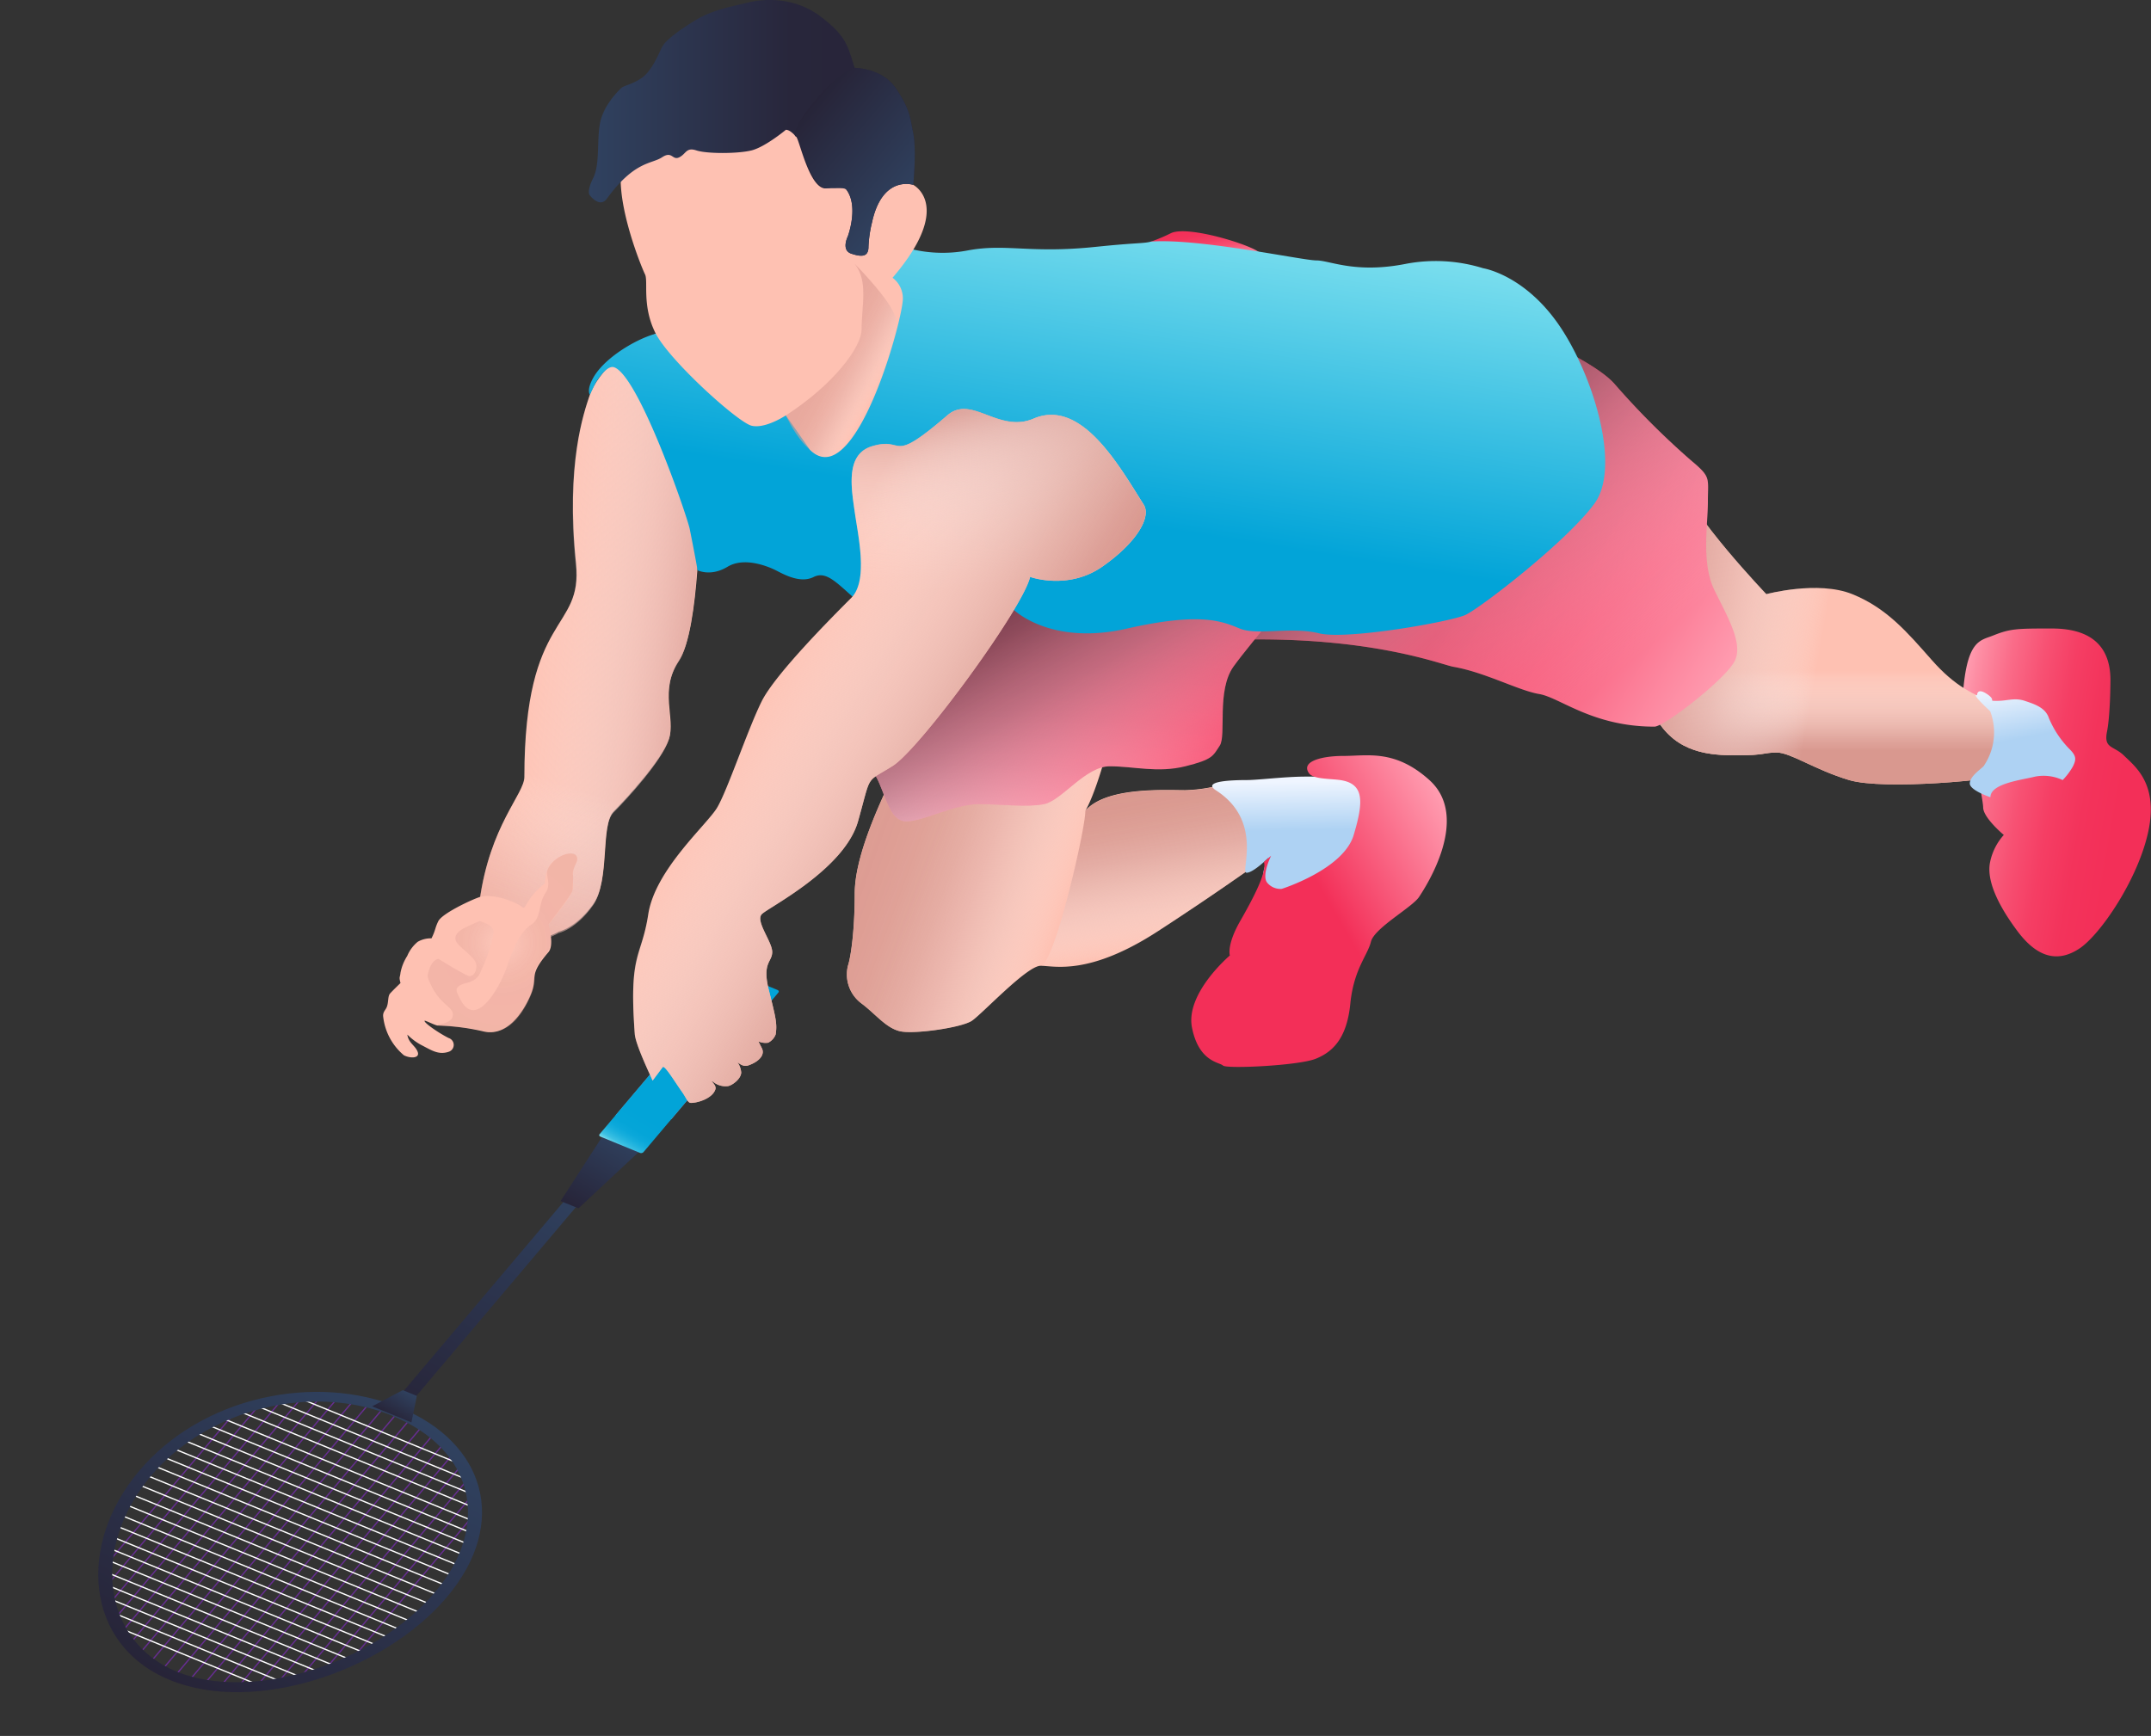 <svg xmlns="http://www.w3.org/2000/svg" xmlns:xlink="http://www.w3.org/1999/xlink" viewBox="0 0 492.13 397.23"><rect x="0" y="0" width="492.13" height="397.23" fill="#333333" stroke="none"/><defs><style>.cls-1{fill:none;}.cls-2{isolation:isolate;}.cls-3{fill:#fec1b2;}.cls-4{clip-path:url(#clip-path);}.cls-5,.cls-6{fill:#fff;stroke-miterlimit:10;stroke-width:0.3px;}.cls-5{stroke:#662d91;}.cls-6{stroke:#fff;}.cls-13,.cls-14,.cls-16,.cls-17,.cls-18,.cls-20,.cls-21,.cls-25,.cls-29,.cls-31,.cls-34,.cls-7{mix-blend-mode:multiply;}.cls-7{fill:url(#linear-gradient);}.cls-8{fill:url(#linear-gradient-2);}.cls-9{fill:url(#badminton);}.cls-10{fill:url(#linear-gradient-3);}.cls-11{fill:url(#linear-gradient-4);}.cls-12{fill:url(#linear-gradient-5);}.cls-13{fill:url(#linear-gradient-6);}.cls-14{opacity:0.4;fill:url(#linear-gradient-7);}.cls-15{fill:url(#linear-gradient-8);}.cls-16{fill:url(#linear-gradient-9);}.cls-17{fill:url(#linear-gradient-10);}.cls-18{fill:url(#linear-gradient-11);}.cls-19{fill:url(#linear-gradient-12);}.cls-20{opacity:0.9;fill:url(#linear-gradient-13);}.cls-21{fill:url(#linear-gradient-14);}.cls-22{fill:url(#Shorts_gradient);}.cls-23{fill:url(#linear-gradient-15);}.cls-24{fill:url(#linear-gradient-16);}.cls-25{fill:url(#Shorts);}.cls-26{fill:url(#linear-gradient-17);}.cls-27{fill:url(#linear-gradient-18);}.cls-28{fill:url(#linear-gradient-19);}.cls-29{opacity:0.6;fill:url(#linear-gradient-20);}.cls-30{fill:url(#linear-gradient-21);}.cls-31{opacity:0.3;fill:url(#radial-gradient);}.cls-32{fill:url(#linear-gradient-22);}.cls-33{fill:url(#linear-gradient-23);}.cls-34{fill:url(#linear-gradient-24);}</style><clipPath id="clip-path"><path class="cls-1" d="M39.48,383.68c19,7.78,47.94-2,61.92-18.52s8.44-34.51-10.55-42.29S46.64,320.43,32.66,337,20.49,375.9,39.48,383.68Z"/></clipPath><linearGradient id="linear-gradient" x1="886.5" y1="734.71" x2="898.39" y2="751.97" gradientTransform="translate(551.34 1331.44) rotate(-149.52)" gradientUnits="userSpaceOnUse"><stop offset="0" stop-color="#8d98ba"/><stop offset="0.17" stop-color="#8f9abb" stop-opacity="0.98"/><stop offset="0.31" stop-color="#96a0bf" stop-opacity="0.92"/><stop offset="0.45" stop-color="#a1aac6" stop-opacity="0.82"/><stop offset="0.59" stop-color="#b1b8d0" stop-opacity="0.69"/><stop offset="0.72" stop-color="#c5cadc" stop-opacity="0.51"/><stop offset="0.86" stop-color="#dee1eb" stop-opacity="0.29"/><stop offset="0.98" stop-color="#fbfbfc" stop-opacity="0.04"/><stop offset="1" stop-color="#fff" stop-opacity="0"/></linearGradient><linearGradient id="linear-gradient-2" x1="903.08" y1="634.47" x2="903.08" y2="702.36" gradientTransform="translate(551.34 1331.44) rotate(-149.52)" gradientUnits="userSpaceOnUse"><stop offset="0" stop-color="#272438"/><stop offset="1" stop-color="#304260"/></linearGradient><linearGradient id="badminton" x1="895.27" y1="696.02" x2="895.27" y2="717.15" xlink:href="#linear-gradient-2"/><linearGradient id="linear-gradient-3" x1="891.15" y1="713.34" x2="891.15" y2="762.83" gradientTransform="translate(551.34 1331.44) rotate(-149.52)" gradientUnits="userSpaceOnUse"><stop offset="0" stop-color="#7adeee"/><stop offset="0" stop-color="#7de"/><stop offset="0.01" stop-color="#58cee8"/><stop offset="0.02" stop-color="#3dc1e3"/><stop offset="0.04" stop-color="#27b6df"/><stop offset="0.06" stop-color="#16aedc"/><stop offset="0.08" stop-color="#0ba8da"/><stop offset="0.11" stop-color="#04a5d8"/><stop offset="0.19" stop-color="#02a4d8"/></linearGradient><linearGradient id="linear-gradient-4" x1="915.08" y1="556.21" x2="915.08" y2="637.33" gradientTransform="translate(551.58 1331.91) rotate(-149.52)" xlink:href="#linear-gradient-2"/><linearGradient id="linear-gradient-5" x1="909.01" y1="633.67" x2="909.01" y2="640.89" xlink:href="#linear-gradient-2"/><linearGradient id="linear-gradient-6" x1="117.47" y1="142.66" x2="163.88" y2="148.36" gradientUnits="userSpaceOnUse"><stop offset="0.02" stop-color="#fff" stop-opacity="0"/><stop offset="0.12" stop-color="#fdf9f8" stop-opacity="0.06"/><stop offset="0.3" stop-color="#f7e9e7" stop-opacity="0.21"/><stop offset="0.54" stop-color="#edcfcb" stop-opacity="0.46"/><stop offset="0.84" stop-color="#e1aca5" stop-opacity="0.8"/><stop offset="1" stop-color="#d9988f"/></linearGradient><linearGradient id="linear-gradient-7" x1="160.79" y1="78.01" x2="117" y2="212.77" gradientUnits="userSpaceOnUse"><stop offset="0.75" stop-color="#fff" stop-opacity="0"/><stop offset="0.79" stop-color="#f7eae8" stop-opacity="0.21"/><stop offset="0.84" stop-color="#eccdc8" stop-opacity="0.49"/><stop offset="0.89" stop-color="#e4b6b0" stop-opacity="0.71"/><stop offset="0.94" stop-color="#dea69e" stop-opacity="0.87"/><stop offset="0.98" stop-color="#da9c93" stop-opacity="0.96"/><stop offset="1" stop-color="#d9988f"/></linearGradient><linearGradient id="linear-gradient-8" x1="445.65" y1="176.93" x2="492.48" y2="185.19" gradientUnits="userSpaceOnUse"><stop offset="0" stop-color="#ff9cb0"/><stop offset="0.05" stop-color="#fd8ea4"/><stop offset="0.2" stop-color="#fa6c89"/><stop offset="0.36" stop-color="#f75173"/><stop offset="0.51" stop-color="#f53e64"/><stop offset="0.67" stop-color="#f3335b"/><stop offset="0.84" stop-color="#f32f58"/></linearGradient><linearGradient id="linear-gradient-9" x1="266.93" y1="217.35" x2="260.51" y2="180.92" gradientUnits="userSpaceOnUse"><stop offset="0" stop-color="#fff" stop-opacity="0"/><stop offset="0.04" stop-color="#fcf6f5" stop-opacity="0.09"/><stop offset="0.18" stop-color="#f3ddda" stop-opacity="0.33"/><stop offset="0.32" stop-color="#ebc8c3" stop-opacity="0.53"/><stop offset="0.46" stop-color="#e4b7b0" stop-opacity="0.7"/><stop offset="0.59" stop-color="#dfa9a2" stop-opacity="0.83"/><stop offset="0.73" stop-color="#dca097" stop-opacity="0.93"/><stop offset="0.87" stop-color="#da9a91" stop-opacity="0.98"/><stop offset="1" stop-color="#d9988f"/></linearGradient><linearGradient id="linear-gradient-10" x1="418.33" y1="179.5" x2="418.33" y2="109.23" gradientUnits="userSpaceOnUse"><stop offset="0.11" stop-color="#d9988f"/><stop offset="0.15" stop-color="#dda49c" stop-opacity="0.88"/><stop offset="0.23" stop-color="#e9c4be" stop-opacity="0.58"/><stop offset="0.35" stop-color="#fbf5f4" stop-opacity="0.1"/><stop offset="0.37" stop-color="#fff" stop-opacity="0"/></linearGradient><linearGradient id="linear-gradient-11" x1="376.73" y1="139.19" x2="466.05" y2="154.94" gradientUnits="userSpaceOnUse"><stop offset="0" stop-color="#d9988f"/><stop offset="0.04" stop-color="#da9c93" stop-opacity="0.96"/><stop offset="0.11" stop-color="#dea69f" stop-opacity="0.86"/><stop offset="0.2" stop-color="#e5b7b1" stop-opacity="0.69"/><stop offset="0.29" stop-color="#edcfcb" stop-opacity="0.46"/><stop offset="0.4" stop-color="#f8edec" stop-opacity="0.17"/><stop offset="0.45" stop-color="#fff" stop-opacity="0"/></linearGradient><linearGradient id="linear-gradient-12" x1="308.63" y1="105.73" x2="394.58" y2="155.35" gradientUnits="userSpaceOnUse"><stop offset="0.37" stop-color="#f32f58"/><stop offset="1" stop-color="#ff9cb0"/></linearGradient><linearGradient id="linear-gradient-13" x1="197.68" y1="193.14" x2="243.28" y2="209.74" gradientUnits="userSpaceOnUse"><stop offset="0" stop-color="#d9988f"/><stop offset="0.16" stop-color="#da9a91" stop-opacity="0.98"/><stop offset="0.3" stop-color="#db9f96" stop-opacity="0.94"/><stop offset="0.43" stop-color="#dea79f" stop-opacity="0.86"/><stop offset="0.56" stop-color="#e3b2ac" stop-opacity="0.74"/><stop offset="0.68" stop-color="#e8c2bc" stop-opacity="0.6"/><stop offset="0.79" stop-color="#efd4d0" stop-opacity="0.42"/><stop offset="0.9" stop-color="#f7eae8" stop-opacity="0.21"/><stop offset="1" stop-color="#fff" stop-opacity="0"/></linearGradient><linearGradient id="linear-gradient-14" x1="316.11" y1="101.7" x2="374.63" y2="171.43" gradientUnits="userSpaceOnUse"><stop offset="0" stop-color="#763a4a"/><stop offset="0.09" stop-color="#885462" stop-opacity="0.87"/><stop offset="0.43" stop-color="#c8b0b6" stop-opacity="0.4"/><stop offset="0.68" stop-color="#f0e9eb" stop-opacity="0.11"/><stop offset="0.82" stop-color="#fff" stop-opacity="0"/></linearGradient><linearGradient id="Shorts_gradient" x1="276.46" y1="60.76" x2="274.91" y2="52" gradientUnits="userSpaceOnUse"><stop offset="0" stop-color="#ff9cb0"/><stop offset="0.06" stop-color="#fd8ea4"/><stop offset="0.24" stop-color="#fa6c89"/><stop offset="0.42" stop-color="#f75173"/><stop offset="0.61" stop-color="#f53e64"/><stop offset="0.8" stop-color="#f3335b"/><stop offset="1" stop-color="#f32f58"/></linearGradient><linearGradient id="linear-gradient-15" x1="246.08" y1="191.35" x2="251.77" y2="126.24" xlink:href="#Shorts_gradient"/><linearGradient id="linear-gradient-16" x1="458.91" y1="157.03" x2="463.54" y2="180.84" gradientUnits="userSpaceOnUse"><stop offset="0" stop-color="#eff5ff"/><stop offset="0.51" stop-color="#aed2f3"/></linearGradient><linearGradient id="Shorts" x1="236.91" y1="131.74" x2="264.89" y2="180.2" gradientUnits="userSpaceOnUse"><stop offset="0" stop-color="#763a4a"/><stop offset="0.16" stop-color="#834d5b" stop-opacity="0.9"/><stop offset="0.44" stop-color="#a6808a" stop-opacity="0.65"/><stop offset="0.81" stop-color="#dfd1d5" stop-opacity="0.23"/><stop offset="1" stop-color="#fff" stop-opacity="0"/></linearGradient><linearGradient id="linear-gradient-17" x1="243.33" y1="146.7" x2="258.92" y2="48.3" gradientUnits="userSpaceOnUse"><stop offset="0.29" stop-color="#02a4d8"/><stop offset="1" stop-color="#7adeee"/></linearGradient><linearGradient id="linear-gradient-18" x1="134.74" y1="29.26" x2="209.28" y2="29.26" gradientUnits="userSpaceOnUse"><stop offset="0" stop-color="#304260"/><stop offset="0.62" stop-color="#28263b"/><stop offset="1" stop-color="#272438"/></linearGradient><linearGradient id="linear-gradient-19" x1="208.3" y1="46.08" x2="184.14" y2="25.81" gradientUnits="userSpaceOnUse"><stop offset="0" stop-color="#304260"/><stop offset="1" stop-color="#272438"/></linearGradient><linearGradient id="linear-gradient-20" x1="185.57" y1="79.2" x2="201.62" y2="87.73" gradientUnits="userSpaceOnUse"><stop offset="0" stop-color="#d9988f"/><stop offset="0.28" stop-color="#d99990" stop-opacity="0.99"/><stop offset="0.42" stop-color="#db9d94" stop-opacity="0.95"/><stop offset="0.53" stop-color="#dda39b" stop-opacity="0.89"/><stop offset="0.63" stop-color="#e0aca5" stop-opacity="0.8"/><stop offset="0.72" stop-color="#e5b8b2" stop-opacity="0.69"/><stop offset="0.8" stop-color="#eac7c2" stop-opacity="0.55"/><stop offset="0.87" stop-color="#f1d8d4" stop-opacity="0.38"/><stop offset="0.94" stop-color="#f8ebe9" stop-opacity="0.19"/><stop offset="1" stop-color="#fff" stop-opacity="0"/></linearGradient><linearGradient id="linear-gradient-21" x1="227.28" y1="93.4" x2="228.76" y2="135.59" gradientUnits="userSpaceOnUse"><stop offset="0.02" stop-color="#d9988f"/><stop offset="0.22" stop-color="#e4b6af" stop-opacity="0.71"/><stop offset="0.42" stop-color="#eed0cc" stop-opacity="0.46"/><stop offset="0.6" stop-color="#f5e4e2" stop-opacity="0.26"/><stop offset="0.76" stop-color="#fbf3f2" stop-opacity="0.12"/><stop offset="0.9" stop-color="#fefcfc" stop-opacity="0.03"/><stop offset="1" stop-color="#fff" stop-opacity="0"/></linearGradient><radialGradient id="radial-gradient" cx="114.93" cy="215.7" r="18.85" gradientUnits="userSpaceOnUse"><stop offset="0" stop-color="#fff" stop-opacity="0"/><stop offset="0.02" stop-color="#fcf6f5" stop-opacity="0.09"/><stop offset="0.06" stop-color="#f4e2e0" stop-opacity="0.28"/><stop offset="0.11" stop-color="#eed1cc" stop-opacity="0.45"/><stop offset="0.17" stop-color="#e8c1bc" stop-opacity="0.6"/><stop offset="0.23" stop-color="#e3b4ae" stop-opacity="0.73"/><stop offset="0.3" stop-color="#e0aaa2" stop-opacity="0.83"/><stop offset="0.38" stop-color="#dda29a" stop-opacity="0.91"/><stop offset="0.48" stop-color="#db9c93" stop-opacity="0.96"/><stop offset="0.62" stop-color="#d99990" stop-opacity="0.99"/><stop offset="1" stop-color="#d9988f"/></radialGradient><linearGradient id="linear-gradient-22" x1="294.97" y1="177.77" x2="295.43" y2="204.44" gradientUnits="userSpaceOnUse"><stop offset="0.04" stop-color="#eff5ff"/><stop offset="0.46" stop-color="#aed2f3"/></linearGradient><linearGradient id="linear-gradient-23" x1="267.32" y1="227.56" x2="333.86" y2="189.15" gradientUnits="userSpaceOnUse"><stop offset="0.55" stop-color="#f32f58"/><stop offset="1" stop-color="#ff9cb0"/></linearGradient><linearGradient id="linear-gradient-24" x1="221.69" y1="186.33" x2="166.81" y2="153.36" gradientUnits="userSpaceOnUse"><stop offset="0" stop-color="#d9988f"/><stop offset="0.09" stop-color="#db9e96" stop-opacity="0.94"/><stop offset="0.26" stop-color="#e1afa7" stop-opacity="0.78"/><stop offset="0.49" stop-color="#ebc9c4" stop-opacity="0.52"/><stop offset="0.77" stop-color="#f8edec" stop-opacity="0.17"/><stop offset="0.9" stop-color="#fff" stop-opacity="0"/></linearGradient></defs><title>Asset 2badminton</title><g class="cls-2"><g id="Layer_2" data-name="Layer 2"><g id="Badminton-2" data-name="Badminton"><path class="cls-3" d="M153.83,75.37c-9.45,1.57-17.32,10.23-18.89,15-1.34,4-5.51,15.74-3.15,38.57,1.62,15.68-11.81,11-11.81,48.81,0,3.94-7.87,11-10.23,28.34,0,0,11,6.3,12.6,7.87s5.51-.79,5.51-.79,3.94-.79,7.87-6.3,1.57-18.11,4.72-21.26,11-11.81,12.6-16.53-2.36-11,2.36-18.11,4.72-35.43,4.72-35.43l11.81-32.28Z"/><g class="cls-4"><line class="cls-5" x1="67.36" y1="395.24" x2="118.68" y2="334.5"/><line class="cls-5" x1="64.29" y1="393.98" x2="115.61" y2="333.24"/><line class="cls-5" x1="61.22" y1="392.72" x2="112.54" y2="331.98"/><line class="cls-5" x1="58.14" y1="391.46" x2="109.46" y2="330.72"/><line class="cls-5" x1="55.07" y1="390.2" x2="106.39" y2="329.46"/><line class="cls-5" x1="52" y1="388.94" x2="103.32" y2="328.2"/><line class="cls-5" x1="48.92" y1="387.68" x2="100.24" y2="326.94"/><line class="cls-5" x1="45.85" y1="386.42" x2="97.17" y2="325.68"/><line class="cls-5" x1="42.78" y1="385.16" x2="94.1" y2="324.42"/><line class="cls-5" x1="39.7" y1="383.9" x2="91.02" y2="323.16"/><line class="cls-5" x1="36.63" y1="382.64" x2="87.95" y2="321.91"/><line class="cls-5" x1="33.56" y1="381.38" x2="84.88" y2="320.65"/><line class="cls-5" x1="30.48" y1="380.12" x2="81.8" y2="319.39"/><line class="cls-5" x1="27.41" y1="378.86" x2="78.73" y2="318.13"/><line class="cls-5" x1="24.34" y1="377.6" x2="75.66" y2="316.87"/><line class="cls-5" x1="21.26" y1="376.34" x2="72.58" y2="315.61"/><line class="cls-5" x1="18.19" y1="375.08" x2="69.51" y2="314.35"/><line class="cls-5" x1="15.12" y1="373.82" x2="66.44" y2="313.09"/><line class="cls-5" x1="12.04" y1="372.56" x2="63.36" y2="311.83"/><line class="cls-6" x1="0.06" y1="361.35" x2="87.26" y2="397.09"/><line class="cls-6" x1="1.87" y1="359.21" x2="89.07" y2="394.95"/><line class="cls-6" x1="3.67" y1="357.07" x2="90.88" y2="392.81"/><line class="cls-6" x1="5.48" y1="354.93" x2="92.69" y2="390.67"/><line class="cls-6" x1="7.29" y1="352.79" x2="94.5" y2="388.53"/><line class="cls-6" x1="9.1" y1="350.64" x2="96.31" y2="386.39"/><line class="cls-6" x1="10.91" y1="348.5" x2="98.11" y2="384.25"/><line class="cls-6" x1="12.72" y1="346.36" x2="99.92" y2="382.11"/><line class="cls-6" x1="14.53" y1="344.22" x2="101.73" y2="379.97"/><line class="cls-6" x1="16.34" y1="342.08" x2="103.54" y2="377.83"/><line class="cls-6" x1="18.14" y1="339.94" x2="105.35" y2="375.69"/><line class="cls-6" x1="19.95" y1="337.8" x2="107.16" y2="373.55"/><line class="cls-6" x1="21.76" y1="335.66" x2="108.97" y2="371.41"/><line class="cls-6" x1="23.57" y1="333.52" x2="110.77" y2="369.26"/><line class="cls-6" x1="25.38" y1="331.38" x2="112.58" y2="367.12"/><line class="cls-6" x1="27.19" y1="329.24" x2="114.39" y2="364.98"/><line class="cls-6" x1="29" y1="327.1" x2="116.2" y2="362.84"/><line class="cls-6" x1="30.8" y1="324.96" x2="118.01" y2="360.7"/><line class="cls-6" x1="32.61" y1="322.82" x2="119.82" y2="358.56"/><line class="cls-6" x1="34.42" y1="320.68" x2="121.63" y2="356.42"/><line class="cls-6" x1="36.23" y1="318.54" x2="123.44" y2="354.28"/><line class="cls-6" x1="38.22" y1="316.18" x2="125.42" y2="351.93"/><line class="cls-6" x1="40.03" y1="314.04" x2="127.23" y2="349.79"/><line class="cls-6" x1="41.84" y1="311.9" x2="129.04" y2="347.65"/><line class="cls-6" x1="43.65" y1="309.76" x2="130.85" y2="345.5"/></g><path class="cls-7" d="M153.61,256.09l24.28-28.74c.29-.34.13-.79-.37-1L169.26,223a1.31,1.31,0,0,0-1.42.26l-27.05,32C145.05,255.58,149.33,255.87,153.61,256.09Z"/><polygon class="cls-8" points="132.67 270.58 135.54 271.75 91.38 324.02 88.5 322.85 132.67 270.58"/><polygon class="cls-9" points="139 258.23 147.97 261.9 132.35 276.5 128.26 274.83 139 258.23"/><path class="cls-10" d="M168.88,222.83l9,3.7c.29.12.38.37.21.57l-30.88,36.55a.76.76,0,0,1-.82.15l-9-3.7c-.29-.12-.38-.37-.21-.57L168.06,223A.76.76,0,0,1,168.88,222.83Z"/><path class="cls-11" d="M38.85,384.42c19.45,8,49.11-2,63.43-19s8.64-35.35-10.8-43.32-45.3-2.5-59.62,14.45S19.41,376.45,38.85,384.42Zm51-60.39c18.52,7.59,22.68,24.92,9.68,40.3-13.93,16.49-42.1,25.16-59.1,18.19s-19.8-28.33-5.87-44.82C47.59,322.32,71.36,316.44,89.88,324Z"/><polygon class="cls-12" points="89.64 323.65 94.13 325.49 95.37 319.44 93.76 318.77 92.14 318.11 85.15 321.81 89.64 323.65"/><path class="cls-13" d="M153.73,75.72c-9.45,1.57-17.32,10.23-18.89,15-1.34,4-5.51,15.74-3.15,38.57,1.62,15.68-11.81,11-11.81,48.81,0,3.94-7.87,11-10.23,28.34,0,0,11,6.3,12.6,7.87s5.51-.79,5.51-.79,3.94-.79,7.87-6.3,1.57-18.11,4.72-21.26,11-11.81,12.6-16.53-2.36-11,2.36-18.11S160,115.87,160,115.87l11.81-32.28Z"/><path class="cls-14" d="M153.73,75.72c-9.45,1.57-17.32,10.23-18.89,15-1.34,4-5.51,15.74-3.15,38.57,1.62,15.68-11.81,11-11.81,48.81,0,3.94-7.87,11-10.23,28.34,0,0,11,6.3,12.6,7.87s5.51-.79,5.51-.79,3.94-.79,7.87-6.3,1.57-18.11,4.72-21.26,11-11.81,12.6-16.53-2.36-11,2.36-18.11S160,115.87,160,115.87l11.81-32.28Z"/><path class="cls-15" d="M449,160.39c.79-14.17,4-13.72,7.09-15,3.94-1.57,5.51-1.57,13.38-1.57s13.38,3.15,13.38,11.81c0,0,0,7.87-.79,11.81s1.57,3.15,3.94,5.51,7.87,6.3,5.51,17.32-11,23.62-15.74,26.77-9.45,2.36-14.17-3.94-7.09-11.81-6.3-15.74a13.26,13.26,0,0,1,3.15-6.3s-4.72-3.94-4.72-6.3S449,160.39,449,160.39Z"/><path class="cls-3" d="M208.15,169.84c-7.87,15-12.6,26.77-12.6,34.64S194.76,218.65,194,221a8.27,8.27,0,0,0,3.15,8.66c3.15,2.36,5.51,5.51,8.66,6.3s14.17-.79,16.53-2.36,12.6-12.6,15.74-12.6,11,2.36,26.77-7.87,27.55-18.89,27.55-18.89l-5.51-15h-6.3a34.32,34.32,0,0,1-9.45,1.57c-4.72,0-18.11-.79-22.83,4.72,0,0,1.57-2.36,3.94-10.23S208.15,169.84,208.15,169.84Z"/><path class="cls-16" d="M292.38,194.24s-11.81,8.66-27.55,18.9S241.21,221,238.06,221c3.15,0,10.38-31.79,10.24-35.43l0,0c4.75-5.48,18.09-4.69,22.81-4.69a34.17,34.17,0,0,0,9.44-1.58h6.3Z"/><path class="cls-3" d="M379,164.53c4.72,7.87,12.23,8.31,18.53,8.31s5.88-.64,9-.64,8.66,3.94,16.53,6.3,33.85,0,37.79-1.57,1.57-13.38-3.94-15.74-9.45-3.94-15-10.23-10.23-11.81-18.11-15-19.68,0-19.68,0-17.32-18.11-19.68-26-10.63,46.84-10.63,46.84Z"/><path class="cls-17" d="M379,164.53c4.72,7.87,12.23,8.31,18.53,8.31s5.88-.64,9-.64,8.66,3.94,16.53,6.3,33.85,0,37.79-1.57,1.57-13.38-3.94-15.74-9.45-3.94-15-10.23-10.23-11.81-18.11-15-19.68,0-19.68,0-17.32-18.11-19.68-26-10.63,46.84-10.63,46.84Z"/><path class="cls-18" d="M379,164.53c4.72,7.87,12.23,8.31,18.53,8.31s5.88-.64,9-.64,8.66,3.94,16.53,6.3,33.85,0,37.79-1.57,1.57-13.38-3.94-15.74-9.45-3.94-15-10.23-10.23-11.81-18.11-15-19.68,0-19.68,0-17.32-18.11-19.68-26-10.63,46.84-10.63,46.84Z"/><path class="cls-19" d="M347.49,75.37s17.32,7.09,22,12.6a179.62,179.62,0,0,0,17.32,17.32c4.72,3.94,3.94,3.94,3.94,9.45s-1.57,14.17,1.57,20.47,6.3,11.81,4.72,15.74-16.16,15.33-18.52,15.33c-14.17,0-21.63-6.67-26.35-7.46s-12.46-5-19.62-6.23c-2.67-.46-17.88-6.66-47.4-6.27l36.31-37.1Z"/><path class="cls-20" d="M252.23,175.35c-2.21,7.38-3.73,9.91-3.91,10.2l0,0c.14,3.64-7.09,35.43-10.24,35.43s-13.38,11-15.74,12.59-13.39,3.15-16.54,2.37-5.51-3.94-8.65-6.3A8.26,8.26,0,0,1,194,221c.78-2.36,1.57-8.66,1.57-16.53s4.72-19.69,12.6-34.64C208.15,169.84,254.59,167.47,252.23,175.35Z"/><path class="cls-21" d="M347.49,75.37s17.32,7.09,22,12.6a179.62,179.62,0,0,0,17.32,17.32c4.72,3.94,3.94,3.94,3.94,9.45s-1.57,14.17,1.57,20.47,6.3,11.81,4.72,15.74-16.16,15.33-18.52,15.33c-14.17,0-21.63-6.67-26.35-7.46s-12.46-5-19.62-6.23c-2.67-.46-17.88-6.66-47.4-6.27l36.31-37.1Z"/><path class="cls-22" d="M288.19,57.82c-3.09,3.16-15.46,1.88-24.95-2.5a38.9,38.9,0,0,0,4.73-2C272,51.56,286.4,56.09,288.19,57.82Z"/><path class="cls-23" d="M225.46,138.35l-26.77,37s-.49-1.68,1.72,2.31,3,10.29,6.94,10.29,11-3.94,16.53-3.94,11,.79,15,0,9.45-8.66,15-8.66,11,1.57,17.32,0,6.3-2.36,7.87-4.72-.79-12.6,3.15-18.11,18.11-22,18.11-22Z"/><path class="cls-24" d="M455.34,162.75s-4.52-4.13-3-3.64c0,0-.1-1.87,2.26-.3s0,1.57,2.36,1.57,3.94-.79,6.3,0,4.72,1.57,5.51,3.94a22.34,22.34,0,0,0,4.72,7.09c1.57,1.57,1.57,2.36.79,3.94a14.69,14.69,0,0,1-2.36,3.15,10.28,10.28,0,0,0-6.3-.79c-3.15.79-10.23,1.57-10.23,4.72,0,0-4.72-1.57-4.72-3.15s2.36-3.15,3.15-3.94A13.68,13.68,0,0,0,455.34,162.75Z"/><path class="cls-25" d="M225.46,138.35l-26.77,37s-.49-1.68,1.72,2.31,3,10.29,6.94,10.29,11-3.94,16.53-3.94,11,.79,15,0,9.45-8.66,15-8.66,11,1.57,17.32,0,6.3-2.36,7.87-4.72-.79-12.6,3.15-18.11,18.11-22,18.11-22Z"/><path class="cls-26" d="M364.81,115.21c-6.3,8.66-26.11,23.93-29.52,25.5s-27.21,5.78-33.51,4.21-14.12.52-18.05-1.06-8.66-3.94-26,0S232,139.59,232,139.59s-29.37,3.48-34.88-1.24-7.87-7.87-11-6.3-7.09-.79-8.66-1.57-7.09-3.15-11-.79-6.88.79-6.88.79-.2-1.57-1.78-9.45c-.57-2.85-11.64-35.1-17.32-37-1-.32-2.36.79-3.94,3.15-.44.67-1.57,3.15-1.57,3.15s-.87-1,.79-3.94c3.15-5.51,12.6-10.23,15.74-10.23,4.69,0,14.17,11.81,14.17,11.81l40.94-31.49a30.65,30.65,0,0,0,15,.79c8.66-1.57,14.17.79,29.13-.79l2-.2c7.49-.73,9.1-.57,10.61-1,11-.79,34.65,4.31,37.8,4.31s8.9,3.07,20.47.79a36.59,36.59,0,0,1,17.71,1s9.05,1.38,16.93,12.4S371.1,106.55,364.81,115.21Z"/><path class="cls-3" d="M142.8,36c3.31-8.27,17.32-11,30.7-12.6s14.17,3.94,20.47,9.45a28.14,28.14,0,0,0,14.17,6.3l.79,3.15s9.45,4.72-4.72,21.26a5.9,5.9,0,0,1,2.36,4.72c0,5-11,44.87-21.26,34.64l-5.51-7.87s-4.72,3.15-7.87,2.36-18.89-15-22-21.26-1.57-11.81-2.36-13.38S139.66,43.88,142.8,36Z"/><path class="cls-3" d="M199.49,102.14c-6.08,1.82-4.72,9.45-3.94,15s3.15,15.74-.79,19.68-17.32,17.32-20.47,23.62-7.87,20.47-10.23,24.4S149.89,199,148.32,209.2s-4.49,8.65-3.09,27.41c.19,2.49,3.63,9.57,4.08,10.67l2.35-3.13c.53-.28,2.94,3.7,4.29,5.58,1.15,1.6,1.36,2.65,2.15,2.65,1.57,0,5-1.06,5.59-3.17.28-1.07-1.57-2.18-.55-1.67a4.44,4.44,0,0,0,3.29,1c.83,0,3.15-1.57,3.15-3.15a4.84,4.84,0,0,0-1.57-3.15s1.48,2.13,3.15,1.57c2.36-.79,3.94-2.36,3.15-3.94l-.79-1.57a4,4,0,0,0,2.23.3,3.54,3.54,0,0,0,1.71-1.88c.4-2.46,0-3.94-1.57-10.23s.79-6.3.79-8.66-3.94-7.09-2.36-8.66,18.89-10.23,22-21.26,1.57-8.66,7.87-12.6,29.92-36.21,31.49-43.3c0,0,8.66,3.15,16.53-2.36s11.24-11.35,9.45-14.17c-5.51-8.66-14.17-24.4-25.19-19.68-8,3.43-14.17-5.51-19.68-.79C203.18,106.73,207.36,99.78,199.49,102.14Z"/><path class="cls-27" d="M134.93,44.67s-.79-.79.79-3.94.79-8.66,1.57-12.6,3.94-7.09,4.72-7.87,2.36-.79,4.72-2.36,3.94-5.51,4.72-7.09,3.94-3.94,7.87-6.3S168,1.37,171.15.58s10.3-1.53,16.53,3.15,6.3,7.09,7.87,11.81c0,0,6.3,0,9.45,4.72s3.15,6.3,3.94,10.23,0,11.81,0,11.81-7.09-2.36-9.45,8.66a27.93,27.93,0,0,0-.79,5.51c0,2.36-1.57,2.36-3.94,1.57s-.79-3.94-.79-3.94,2.36-6.3,0-10.23c-.62-1-.79-1.57-4.72-.79s-6.3-11-7.09-11.81-1.57-1.57-2.36-1.57c0,0-4.72,3.94-7.87,4.72s-10.23.79-12.6,0S157,35.22,155.4,36s-1.57-1.57-3.94,0-6.3.79-12.6,9.45C137.2,47.75,134.93,44.67,134.93,44.67Z"/><path class="cls-28" d="M195.55,15.54s6.3,0,9.45,4.72,3.15,6.3,3.94,10.23,0,11.81,0,11.81-7.09-2.36-9.45,8.66a27.93,27.93,0,0,0-.79,5.51c0,2.36-1.57,2.36-3.94,1.57s-.79-3.94-.79-3.94,2.36-6.3,0-10.23c-.62-1-.71-.79-4.72-.79s-6-11.46-7.09-11.81C179.8,30.5,190,17.11,195.55,15.54Z"/><path class="cls-3" d="M179.8,95.05c11-7.09,17.32-15.67,17.32-19.68,0-5.51,1.57-11-1.57-15,0,0,6.3,2.36,7.09,6.3S205,79.31,198.7,85.6,179.8,95.05,179.8,95.05Z"/><path class="cls-29" d="M179.8,95.05c11-7.09,17.33-15.67,17.33-19.68,0-5.51,1.58-11-1.58-15,0,0,8.65,8.66,9.43,12.6s-6.29,23.62-12.6,29.92S179.8,95.05,179.8,95.05Z"/><path class="cls-30" d="M252.23,129.69c-7.87,5.51-16.53,2.36-16.53,2.36l-40.94,4.72c3.94-3.94,1.57-14.17.79-19.68s-2.14-13.13,3.94-15c7.87-2.36,3.69,4.6,17.32-7.09,3.13-2.69,6.49-1,10.27.41,2.86,1,6,1.85,9.41.38,11-4.72,19.68,11,25.19,19.68C263.47,118.34,260.1,124.18,252.23,129.69Z"/><path class="cls-3" d="M109.74,205.27c-2,.66-8.57,3.76-9.45,5.51-.79,1.57-.6,2-1.57,3.94a6,6,0,0,0-3.15.79,8.4,8.4,0,0,0-2.4,3.24,10.93,10.93,0,0,0-1.54,3.84c-.12,1.23-.39.8,0,2.36,0,0-1.58,1.51-2.36,2.36-.59.64-.33,2-.79,3.15-.3.74-1,1.16-.79,2.36a13.47,13.47,0,0,0,4.72,8.66c1.57.79,3.71.68,3.15-.79s-2.1-2-2.36-3.94a13.71,13.71,0,0,0,3.15,2.36c2.31,1.17,3.93,2.36,6.3,1.57a1.65,1.65,0,0,0,0-3.15c-2.26-1.13-5.66-3.48-5.51-3.94.06-.18,2.43,1.06,3,1.08A52.21,52.21,0,0,1,110.53,236c6.3,1.57,10.1-6.35,11-8.66,1.57-3.94-.79-3.94,3.94-9.45,1.45-1.69,0-6.3,0-6.3s5-6.1,5.51-7.87c.42-1.42-.38-4.23.66-5.9,1.71-2.76-2.13-3.64-5.38-.39-1.57,1.57-1.57,4.72-1.57,4.72a15.46,15.46,0,0,0-4.21,4.72c-.84,1.44-.52.79-2.09,0C116.17,205.73,112.1,204.48,109.74,205.27Z"/><path class="cls-31" d="M109.74,210.78s-3.94,1.57-4.72,2.36c-.56.56-1.57,1.57,0,3.15S109,219.44,109,221s-.79,2.36-1.57,2.36-7.09-3.94-7.09-3.94-1.57,0-2.36,3.15c-.19.76-.33.92.79,3.15,2.36,4.72,5.51,4.72,4.72,7.09-.35,1.06-2.36,1.57-3.15,1.57-.39,0-.2.29-.2.29s4.42.2,7.82.74,3,.79,4.77.66,5.36-.7,8.61-8a12.3,12.3,0,0,0,1-5.48c0-1.1,1.57-3.15,2.36-3.94,2.36-2.36.79-7.09.79-7.09s5.51-7.09,5.51-7.87.2-3,.1-3.44-.08-1,.7-2.7-.22-2.58-2.08-2.15a6.68,6.68,0,0,0-4.42,3.58c-.59,1.57,1,3.15-.59,5.51s-.79,5.51-3.15,7.09-3.94,4.72-5.51,9.45-7.36,15.28-11,7.09c-.47-1-1.57-2.36,1.57-3.15s3.15-2.36,3.94-3.94,2.36-6.3,2.36-7.87S109.74,210.78,109.74,210.78Z"/><path class="cls-32" d="M278.21,180.86c-3.38-2.17,3.94-2.36,7.09-2.36,2.55,0,8.66-.79,13.38-.79H301c8.66,0,10.23,1.57,10.23,1.57l1.57,11-4.72,11-15,3.15-3.94-1.57a8,8,0,0,1-.05-3.45,10.25,10.25,0,0,1,1.17-3.18s-3.48,3.48-5.05,3.48S289.23,187.95,278.21,180.86Z"/><path class="cls-33" d="M299.47,176.92c-1.92-2.78,3.15-3.94,7.87-3.94,5.51,0,11.81-1.57,19.68,5.51,9.53,8.57-.79,24.4-2.36,26.77s-10.23,7.09-11,10.23-3.94,6.3-4.72,14.17-3.94,11-7.87,12.6-20.47,2.36-21.26,1.57-5.51-.79-7.09-8.66,8.66-16.53,8.66-16.53-.79-2.36,2.36-7.87,6.16-11.29,5.44-13.52l1.64-1.44s-2.36,4.72-.79,6.3a3.93,3.93,0,0,0,3.22,1.29s14.1-4.44,16.46-12.31,2.36-11.81-3.15-12.6C304.15,178.16,300.41,178.3,299.47,176.92Z"/><path class="cls-34" d="M199.49,102.14c-6.08,1.82-4.72,9.45-3.94,15s3.15,15.74-.79,19.68-17.32,17.32-20.47,23.62-7.87,20.47-10.23,24.4S149.89,199,148.32,209.2s-4.49,7.73-3.09,27.41c.18,2.49,3.63,9.57,4.08,10.67l2.35-3.13c.53-.28,2.91,3.65,4.29,5.58,1.13,1.59,1.36,2.65,2.15,2.65,1.57,0,5-1.06,5.59-3.17.28-1.07-1.57-2.18-.55-1.67a4.44,4.44,0,0,0,3.29,1c.83,0,3.15-1.57,3.15-3.15a4.84,4.84,0,0,0-1.57-3.15s1.48,2.13,3.15,1.57c2.36-.79,3.94-2.36,3.15-3.94l-.79-1.57a4,4,0,0,0,2.23.3,3.54,3.54,0,0,0,1.71-1.88c.4-2.46,0-3.94-1.57-10.23s.79-6.3.79-8.66-3.94-7.09-2.36-8.66,18.89-10.23,22-21.26,1.57-8.66,7.87-12.6,29.92-36.21,31.49-43.3c0,0,8.66,3.15,16.53-2.36s11.24-11.35,9.45-14.17c-5.51-8.66-14.17-24.4-25.19-19.68-8,3.43-14.17-5.51-19.68-.79C203.18,106.73,207.36,99.78,199.49,102.14Z"/></g></g></g></svg>
